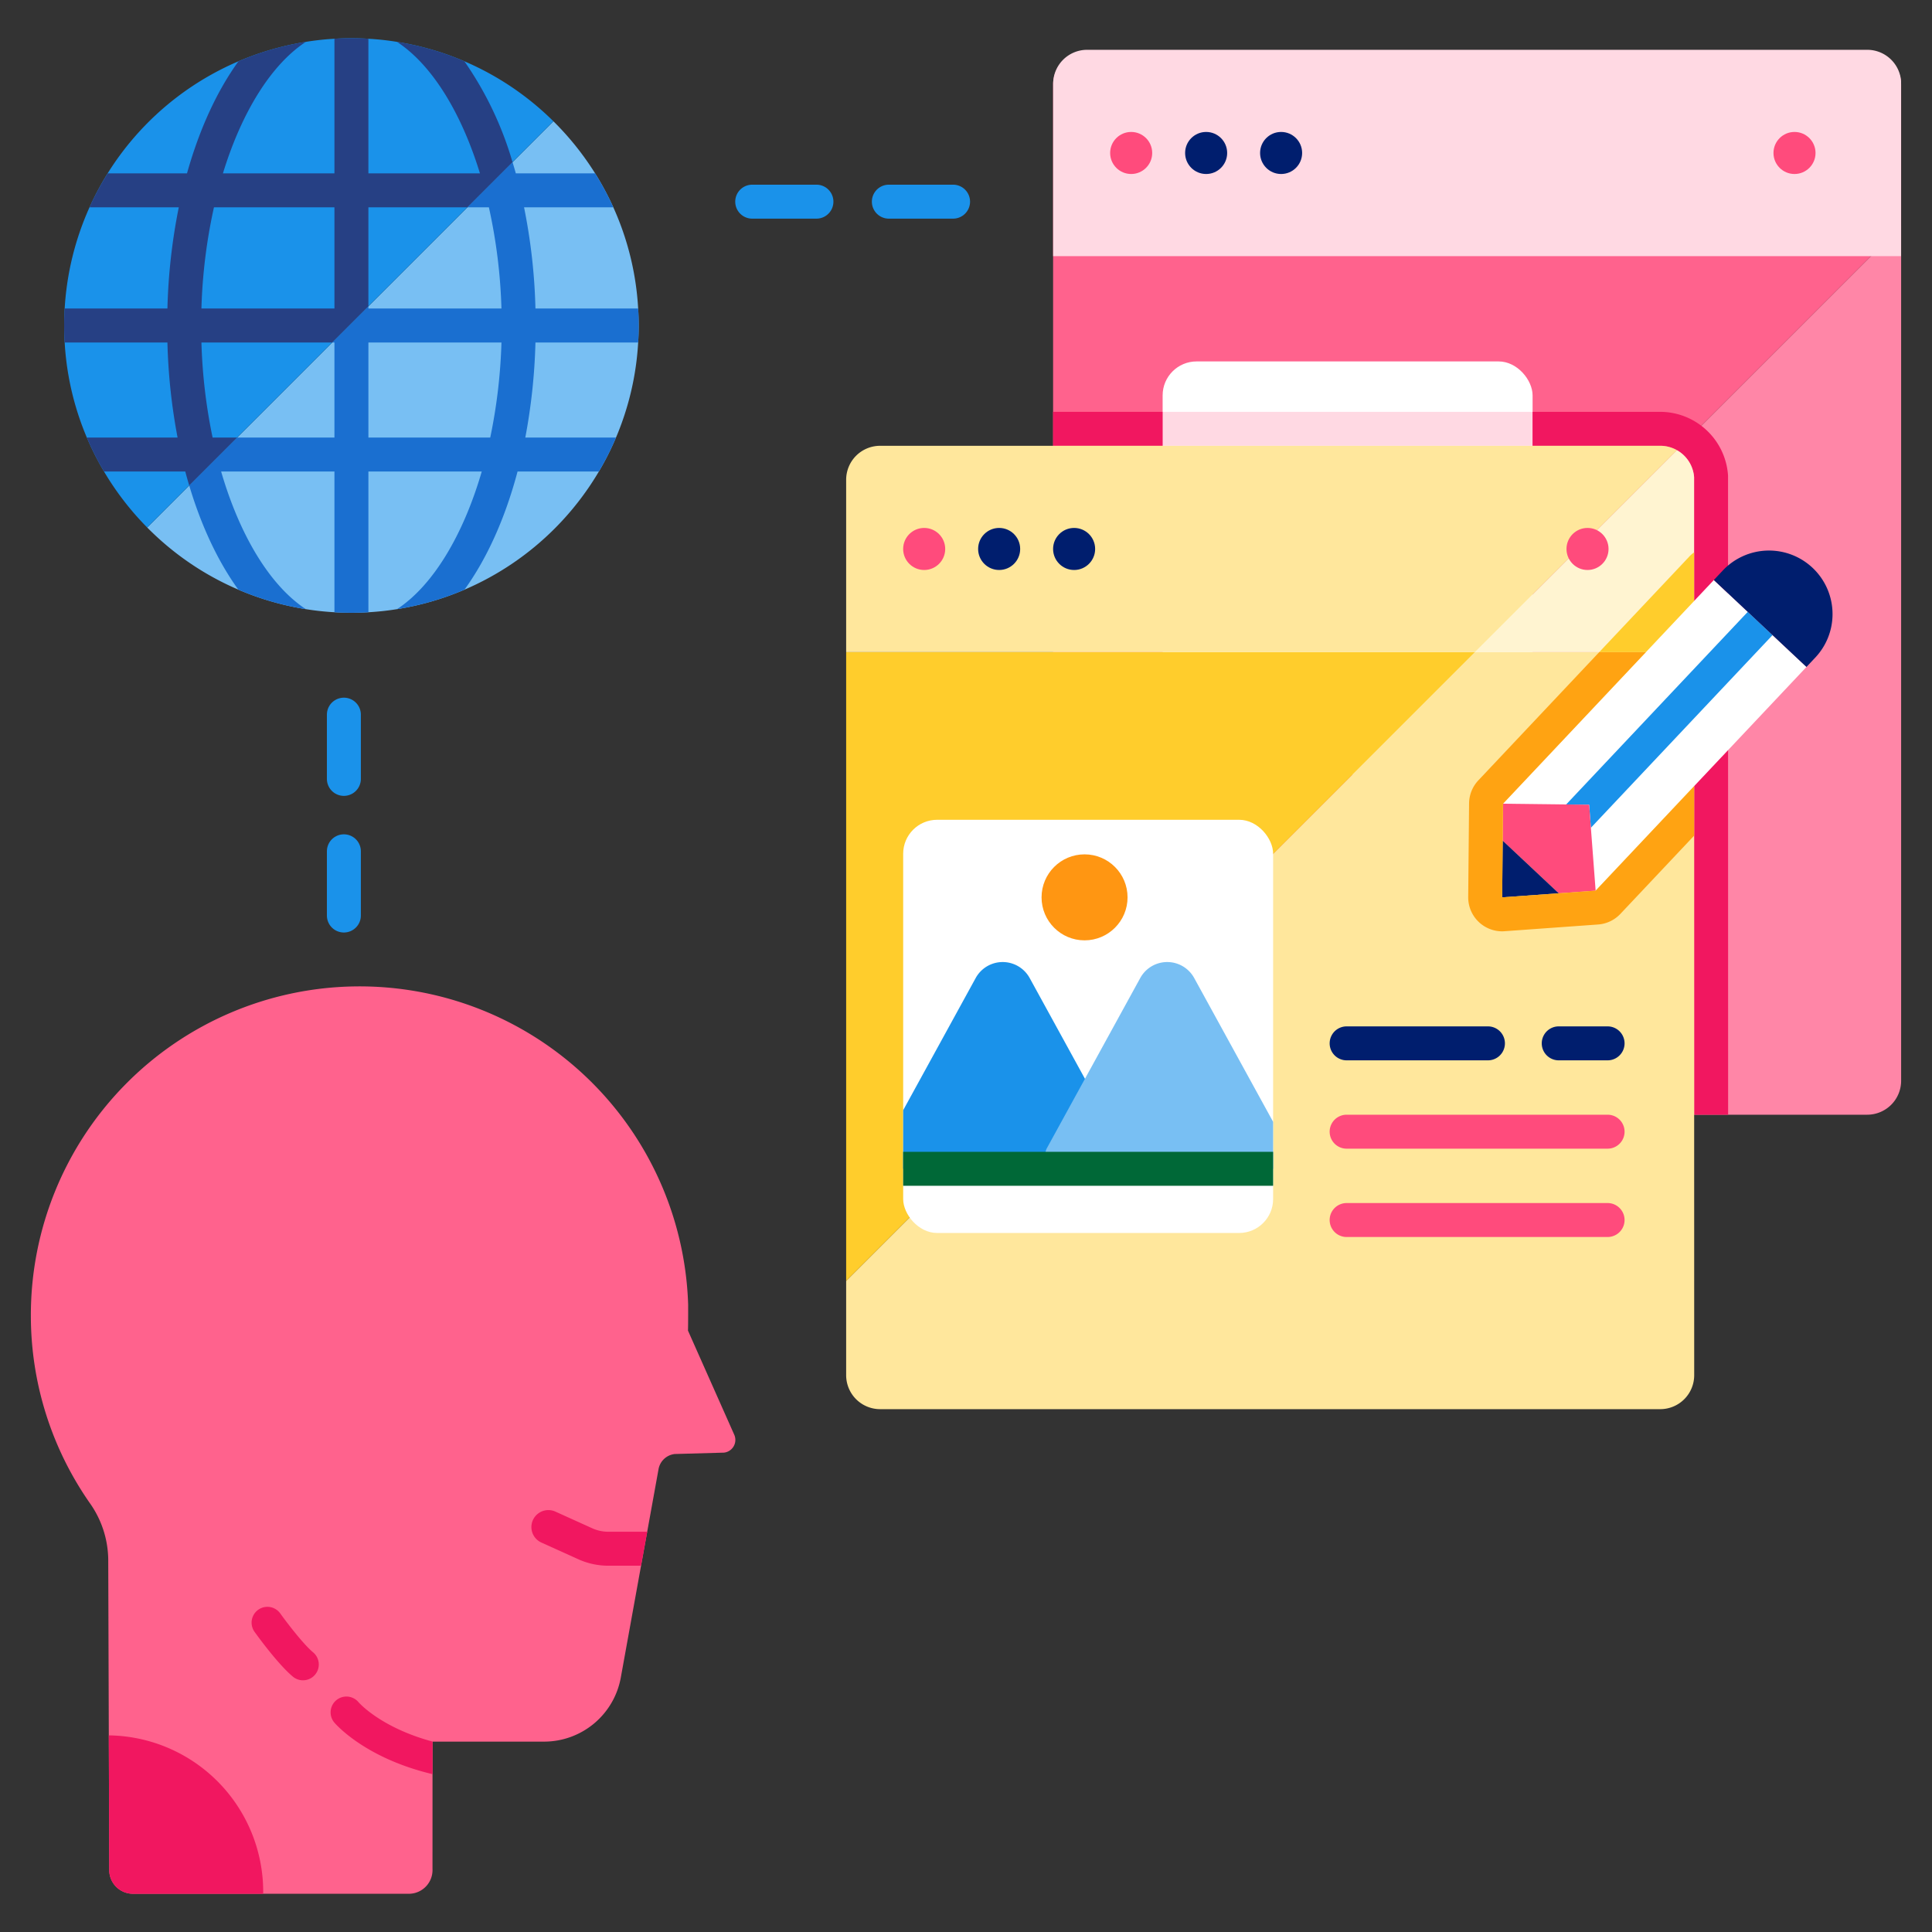 <svg height="512" viewBox="0 0 512 512" width="512" xmlns="http://www.w3.org/2000/svg"><rect x="0" y="0" width="512" height="512" fill="#333333" stroke="none"/><path d="m8.18 348.551a86.697 86.697 0 0 0 15.823 50.067 26.362 26.362 0 0 1 4.682 14.66l.149 46.614.121 36.002a6.281 6.281 0 0 0 6.273 5.976h73.113a6.282 6.282 0 0 0 6.274-6.571l.009-25.131.009-8.619h29.543a20.671 20.671 0 0 0 20.347-16.996l9.996-55.214a4.91 4.91 0 0 1 4.309-4.012l13.022-.363a3.387 3.387 0 0 0 2.718-4.784l-12.249-27.56c.065-1.34.046-6.934.046-6.934a87.116 87.116 0 0 0 -174.186 2.866z" fill="#ff628d"/><g fill="#f11760"><path d="m28.834 459.891.121 36.002a6.281 6.281 0 0 0 6.273 5.976h34.523v-.503a41.468 41.468 0 0 0 -40.917-41.475z"/><path d="m88.608 456.503c.372.438 8.172 9.438 26.015 13.664l.009-8.619h.047c-13.813-3.704-19.612-10.378-19.677-10.462a4.19 4.19 0 1 0 -6.394 5.417z"/><path d="m80.294 445.296a4.189 4.189 0 0 0 2.683-7.406c-2.695-2.246-7.212-8.224-8.724-10.338a4.189 4.189 0 0 0 -6.814 4.874c.62.867 6.172 8.563 10.175 11.899a4.171 4.171 0 0 0 2.68.971z"/><path d="m171.52 405.931-1.64 9h-8.62a19.378 19.378 0 0 1 -8.04-1.73l-9.75-4.41a4.502 4.502 0 0 1 3.72-8.2l9.74 4.41a10.403 10.403 0 0 0 4.33.93z"/></g><path d="m503.82 59.881v226.53a9.001 9.001 0 0 1 -9 9h-206.74a9.001 9.001 0 0 1 -9-9v-1.79z" fill="#ff86a7"/><path d="m503.82 22.481v37.4l-224.74 224.74v-262.14a9.001 9.001 0 0 1 9-9h206.74a9.001 9.001 0 0 1 9 9z" fill="#ff628d"/><path d="m503.806 21.51v46.37h-224.71v-45.68a9.001 9.001 0 0 1 9-9h206.74a8.993 8.993 0 0 1 8.97 8.31z" fill="#ffd9e3"/><circle cx="475.563" cy="40.54" fill="#ff4b7c" r="5.572"/><circle cx="299.773" cy="40.54" fill="#ff4b7c" r="5.572"/><circle cx="319.64" cy="40.54" fill="#001e6e" r="5.572"/><circle cx="339.508" cy="40.54" fill="#001e6e" r="5.572"/><rect fill="#fff" height="109.5" rx="9" width="98.04" x="308.11" y="95.781"/><path d="m308.11 109.141v9h98.04v-9z" fill="#ffd9e3"/><path d="m279.08 109.141h29.03v9h-29.03z" fill="#f11760"/><path d="m457.97 295.411h-9l-.01-73.95v-13.12l-.01-35.52v-46.37a8.993 8.993 0 0 0 -8.97-8.31h-33.83v-9h33.83a18.066 18.066 0 0 1 17.95 16.63l.02.34v46.71l.01 35.52v13.12z" fill="#f11760"/><path d="m448.98 364.441a9.001 9.001 0 0 1 -9 9h-206.74a9.001 9.001 0 0 1 -9-9v-24.98l166.64-166.64h58.07l.01 35.52v13.12z" fill="#ffe79c"/><path d="m390.88 172.821-166.64 166.64v-166.64z" fill="#ffcd2c"/><path d="m448.95 126.451v46.37h-58.07l53.52-53.52a8.983 8.983 0 0 1 4.55 7.15z" fill="#fff4d1"/><path d="m444.4 119.301-53.52 53.52h-166.64v-45.68a9.001 9.001 0 0 1 9-9h206.74a8.908 8.908 0 0 1 4.42 1.16z" fill="#ffe79c"/><circle cx="420.708" cy="145.481" fill="#ff4b7c" r="5.572"/><circle cx="244.918" cy="145.481" fill="#ff4b7c" r="5.572"/><circle cx="264.785" cy="145.481" fill="#001e6e" r="5.572"/><circle cx="284.652" cy="145.481" fill="#001e6e" r="5.572"/><rect fill="#fff" height="109.5" rx="9" width="98.04" x="239.35" y="217.251"/><path d="m394.32 281.001h-37.446a4.5 4.5 0 0 1 0-9h37.446a4.5 4.5 0 0 1 0 9z" fill="#001e6e"/><path d="m426.027 304.41h-69.154a4.5 4.5 0 0 1 0-9h69.154a4.5 4.5 0 0 1 0 9z" fill="#ff4b7c"/><path d="m426.027 327.82h-69.154a4.5 4.5 0 0 1 0-9h69.154a4.5 4.5 0 1 1 0 9z" fill="#ff4b7c"/><path d="m422.859 236.027-24.539-23.04 55.87-59.277 24.539 23.04z" fill="#fff"/><path d="m469.74 168.311-.01.01-48.13 51.05-.46-6.11-6.09-.07 48.12-51.04z" fill="#1a92ea"/><path d="m422.86 236.031-9.78.71-14.85-13.95.09-9.8 16.73.2 6.09.07.46 6.11z" fill="#ff4b7c"/><path d="m413.081 236.736-14.987 1.071.136-15.015z" fill="#001e6e"/><path d="m485.64 162.731a16.78 16.78 0 0 1 -4.56 11.52l-2.35 2.5-8.99-8.44-6.57-6.16-8.98-8.44 2.35-2.5a16.83 16.83 0 0 1 29.1 11.52z" fill="#001e6e"/><path d="m422.86 236.031-24.77 1.78.23-24.82 37.86-40.17h-12.37l-32.04 33.99a9.029 9.029 0 0 0 -2.45 6.09l-.23 24.82a9.003 9.003 0 0 0 9 9.09c.22 0 .43-.01.65-.03l24.76-1.78a9.014 9.014 0 0 0 5.91-2.8l19.55-20.74v-13.12z" fill="#ffa312"/><path d="m448.95 146.391v12.88l-12.77 13.55h-12.37l23.83-25.28a8.832 8.832 0 0 1 1.31-1.15z" fill="#ffcd2c"/><path d="m426.027 281.001h-12.946a4.5 4.5 0 0 1 0-9h12.946a4.5 4.5 0 0 1 0 9z" fill="#001e6e"/><path d="m300.61 309.741h-61.26v-15.52l19.22-35.04a8.158 8.158 0 0 1 14.3 0z" fill="#1a92ea"/><path d="m337.39 297.301v12.44h-56.64a3.738 3.738 0 0 1 -3.28-5.53l24.71-45.03a8.149 8.149 0 0 1 14.29 0z" fill="#78bff3"/><circle cx="287.419" cy="237.807" fill="#ff9612" r="11.395"/><path d="m239.346 305.244h98.044v9h-98.044z" fill="#006837"/><path d="m91.133 247.124a4.5 4.5 0 0 1 -4.5-4.5v-17.017a4.5 4.5 0 0 1 9 0v17.017a4.5 4.5 0 0 1 -4.5 4.5z" fill="#1a92ea"/><path d="m91.133 210.913a4.5 4.5 0 0 1 -4.5-4.5v-17.018a4.5 4.5 0 0 1 9 0v17.018a4.5 4.5 0 0 1 -4.5 4.5z" fill="#1a92ea"/><path d="m216.364 57.943h-17.017a4.5 4.5 0 0 1 0-9h17.017a4.5 4.5 0 0 1 0 9z" fill="#1a92ea"/><path d="m252.574 57.943h-17.017a4.5 4.5 0 0 1 0-9h17.017a4.5 4.5 0 1 1 0 9z" fill="#1a92ea"/><path d="m169.26 86.261c0 1.51-.04 3.01-.14 4.5a75.34 75.34 0 0 1 -5.87 25.19 76.264 76.264 0 0 1 -40.16 40.32 75.155 75.155 0 0 1 -17.87 5.16 72.729 72.729 0 0 1 -7.59.82c-1.49.1-2.99.14-4.5.14s-3.01-.04-4.5-.14a72.834 72.834 0 0 1 -7.58-.82 75.195 75.195 0 0 1 -17.89-5.17 76.004 76.004 0 0 1 -24.14-16.46l107.65-107.65a76.199 76.199 0 0 1 11.04 13.79 75.395 75.395 0 0 1 11.41 35.82c.1 1.49.14 2.99.14 4.5z" fill="#78bff3"/><path d="m146.67 32.151-107.65 107.65a76.219 76.219 0 0 1 -11.46-14.85 75.448 75.448 0 0 1 -10.42-34.19c-.1-1.49-.14-2.99-.14-4.5s.04-3.01.14-4.5a76.022 76.022 0 0 1 63.92-70.67 72.403 72.403 0 0 1 7.57-.82c1.49-.1 2.99-.14 4.5-.14s3.01.04 4.5.14a72.694 72.694 0 0 1 7.57.82 75.142 75.142 0 0 1 17.87 5.15 76.072 76.072 0 0 1 23.6 15.91z" fill="#1a92ea"/><path d="m123.07 16.241a75.142 75.142 0 0 0 -17.87-5.15c9.18 6 17.01 18.61 21.99 34.85h-29.56v-35.67c-1.49-.1-2.99-.14-4.5-.14s-3.01.04-4.5.14v35.67h-29.55c4.97-16.23 12.8-28.84 21.98-34.85a75.395 75.395 0 0 0 -17.86 5.15c-5.7 7.87-10.36 18-13.64 29.7h-21.01a75.354 75.354 0 0 0 -4.83 9h23.66a154.83 154.83 0 0 0 -3.01 26.82h-27.23c-.1 1.49-.14 2.99-.14 4.5s.04 3.01.14 4.5h27.23a155.018 155.018 0 0 0 2.69 25.19h-24.05a75.116 75.116 0 0 0 4.55 9h21.54q.495 1.89 1.05 3.72l12.72-12.72h-6.53a143.281 143.281 0 0 1 -2.96-25.19h34.68l9.57-9.57v-26.25h26.25l11.95-11.95a91.357 91.357 0 0 0 -12.76-26.75zm-34.44 65.52h-35.25a142.566 142.566 0 0 1 3.32-26.82h31.93z" fill="#264084"/><path d="m169.12 90.761c.1-1.49.14-2.99.14-4.5s-.04-3.01-.14-4.5h-27.22a153.811 153.811 0 0 0 -3.02-26.82h23.66a75.397 75.397 0 0 0 -4.83-9h-21.01c-.28-1-.57-1.98-.87-2.95l-11.95 11.95h5.68a142.552 142.552 0 0 1 3.33 26.82h-35.26v-.57l-9.57 9.57h.57v25.19h-25.76l-12.72 12.72c3.22 10.8 7.66 20.19 13.01 27.59a75.195 75.195 0 0 0 17.89 5.17c-9.47-6.22-17.5-19.47-22.45-36.48h30.03v37.3c1.49.1 2.99.14 4.5.14s3.01-.04 4.5-.14v-37.3h30.04c-4.95 17.01-12.98 30.26-22.45 36.48a75.155 75.155 0 0 0 17.87-5.16c5.96-8.24 10.79-18.94 14.07-31.32h21.55a76.563 76.563 0 0 0 4.54-9h-24.04a156.138 156.138 0 0 0 2.69-25.19zm-39.2 25.19h-32.29v-25.19h35.26a143.238 143.238 0 0 1 -2.97 25.19z" fill="#1a6fd0"/></svg>